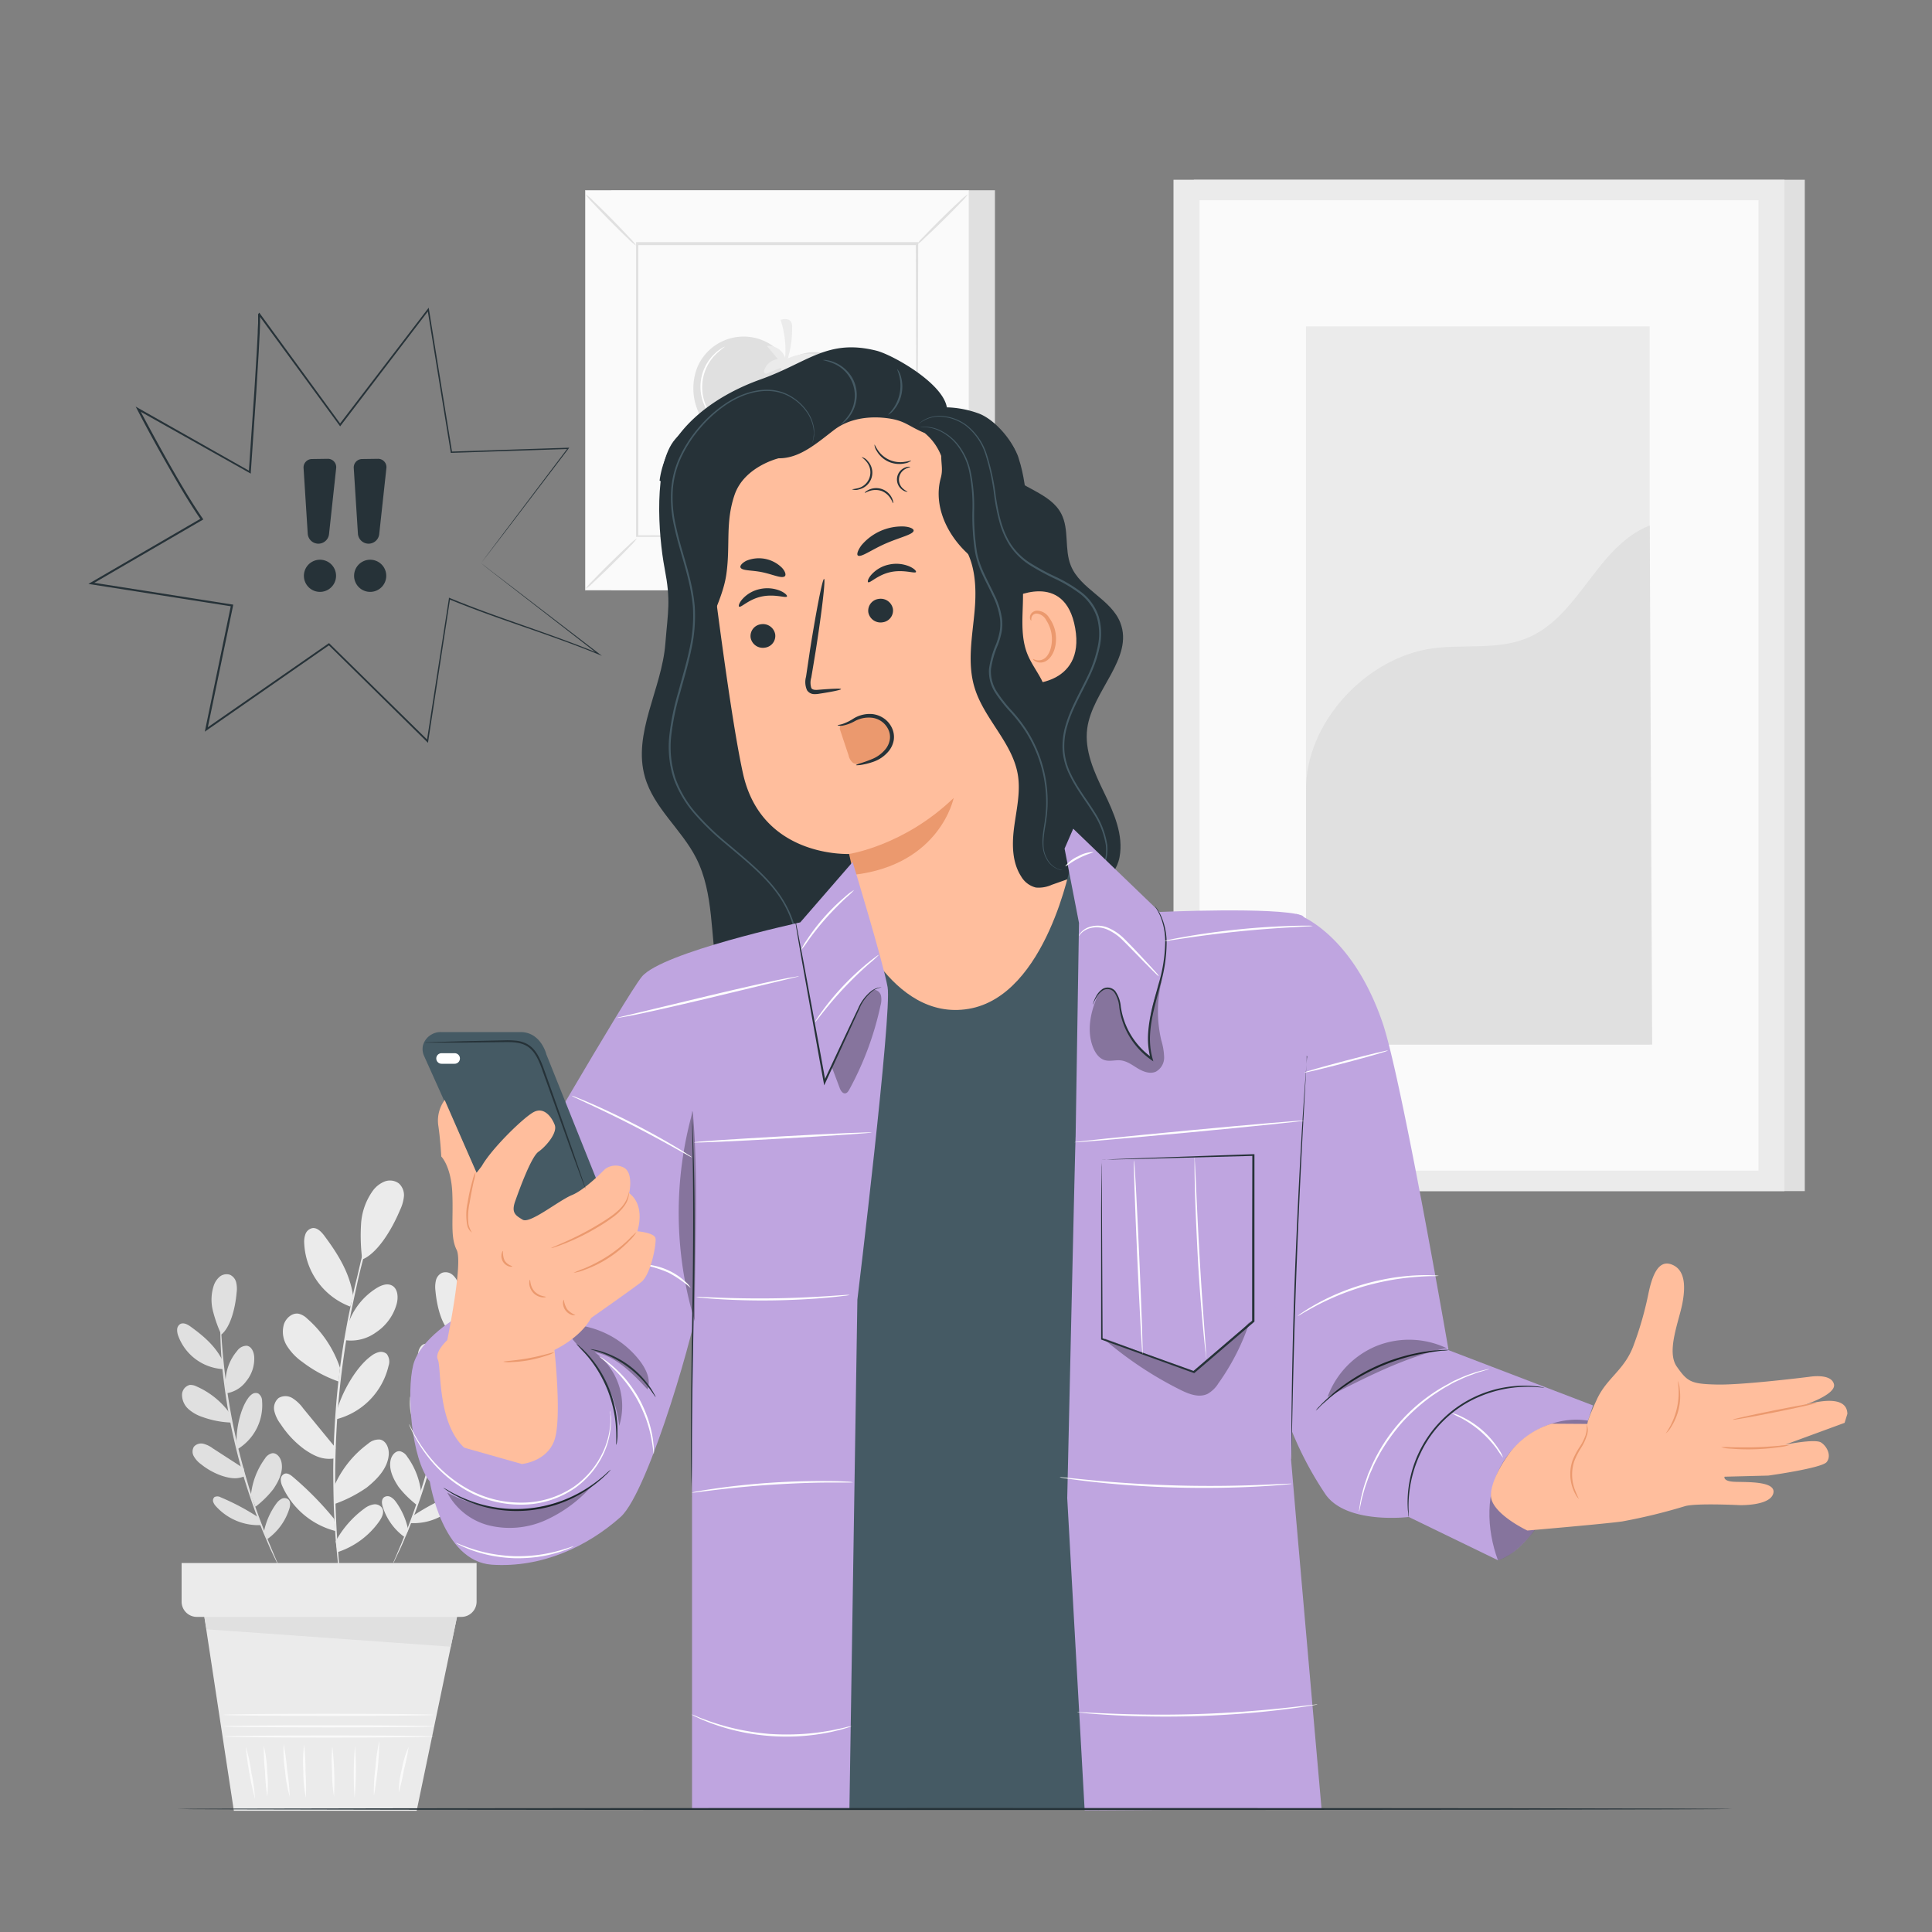 <svg xmlns="http://www.w3.org/2000/svg" viewBox="0 0 500 500"><rect x="0" y="0" width="500" height="500" fill="#808080" stroke="none"/><g id="freepik--background-complete--inject-201"><polygon points="52.38 415.11 60.52 468.62 107.83 468.62 118.81 415.88 52.38 415.11" style="fill:#ebebeb"></polygon><path d="M112.2,449.41c0,.15-12.13.27-27.08.27s-27.07-.12-27.07-.27,12.12-.28,27.07-.28S112.2,449.25,112.2,449.41Z" style="fill:#fafafa"></path><path d="M112.38,446.77c0,.16-12.21.28-27.26.28s-27.26-.12-27.26-.28,12.21-.27,27.26-.27S112.38,446.62,112.38,446.77Z" style="fill:#fafafa"></path><path d="M112.29,443.8c0,.16-12.21.28-27.26.28s-27.26-.12-27.26-.28,12.2-.28,27.26-.28S112.29,443.65,112.29,443.8Z" style="fill:#fafafa"></path><path d="M66,465.57A85.22,85.22,0,0,1,63.6,452a43,43,0,0,1,1.45,6.74A41.34,41.34,0,0,1,66,465.57Z" style="fill:#fafafa"></path><path d="M69.17,465a54.87,54.87,0,0,1-.58-6.57,50.39,50.39,0,0,1-.31-6.6,32.24,32.24,0,0,1,.86,6.56A31.6,31.6,0,0,1,69.17,465Z" style="fill:#fafafa"></path><path d="M75,465a33.11,33.11,0,0,1-1.23-6.74,32.36,32.36,0,0,1-.36-6.84,60.91,60.91,0,0,1,.91,6.77A59.66,59.66,0,0,1,75,465Z" style="fill:#fafafa"></path><path d="M79.16,465.28a33.23,33.23,0,0,1-.66-6.85,34.06,34.06,0,0,1,.21-6.88,58.92,58.92,0,0,1,.35,6.86A60.77,60.77,0,0,1,79.16,465.28Z" style="fill:#fafafa"></path><path d="M86.45,465a37.15,37.15,0,0,1-.5-6.5A37.7,37.7,0,0,1,86,452a78.65,78.65,0,0,1,.44,13Z" style="fill:#fafafa"></path><path d="M91.77,465.28a82.25,82.25,0,0,1,.11-13.44,82.25,82.25,0,0,1-.11,13.44Z" style="fill:#fafafa"></path><path d="M96.76,464.57a45.72,45.72,0,0,1,.4-7,45.21,45.21,0,0,1,1-7,88.27,88.27,0,0,1-1.36,14Z" style="fill:#fafafa"></path><path d="M103.2,463.87a23.59,23.59,0,0,1,.79-6,24.2,24.2,0,0,1,1.76-5.77,50,50,0,0,1-1.21,5.89A53.23,53.23,0,0,1,103.2,463.87Z" style="fill:#fafafa"></path><path d="M98.64,309.52a1,1,0,0,1,0,.26c-.06.2-.14.45-.23.76l-.9,2.88c-.4,1.25-.88,2.78-1.38,4.58s-1.15,3.82-1.71,6.1-1.25,4.76-1.84,7.45-1.21,5.58-1.83,8.62c-1.13,6.1-2.17,12.85-2.9,20s-1,13.95-1.1,20.16c0,3.1,0,6.05.08,8.81s.2,5.32.34,7.67.32,4.45.46,6.31.31,3.46.46,4.77.24,2.27.31,3c0,.32.05.58.07.79a.92.92,0,0,1,0,.27,1,1,0,0,1-.06-.26q0-.32-.12-.78c-.1-.73-.24-1.73-.41-3s-.39-2.9-.56-4.76-.42-4-.55-6.32-.33-4.91-.4-7.68-.12-5.72-.13-8.83c.06-6.22.37-13.05,1.06-20.2s1.78-13.9,3-20c.63-3.05,1.2-5.95,1.88-8.63S93.36,326.27,94,324s1.25-4.3,1.79-6.09,1-3.31,1.48-4.55.75-2.17,1-2.86l.27-.74C98.6,309.6,98.63,309.51,98.64,309.52Z" style="fill:#ebebeb"></path><path d="M90.1,342.65a17.6,17.6,0,0,1,7.36-9.29c1.17-.72,2.65-1.31,3.89-.71,1.65.79,1.78,3.12,1.29,4.88a13,13,0,0,1-5.35,7.3,11,11,0,0,1-8,2" style="fill:#ebebeb"></path><path d="M87.23,365c1.22-4.62,4.91-11.19,8.73-14a5.53,5.53,0,0,1,2-1.05,2.3,2.3,0,0,1,2.12.45,3.27,3.27,0,0,1,.48,3.07,18.64,18.64,0,0,1-13.81,13.9" style="fill:#ebebeb"></path><path d="M86.44,384.72a27.05,27.05,0,0,1,8.81-11.08,4.19,4.19,0,0,1,3.07-1.09c1.67.3,2.43,2.34,2.28,4-.3,3.49-3,6.28-5.71,8.44a35.1,35.1,0,0,1-8.15,4.19" style="fill:#ebebeb"></path><path d="M86.88,398.88a26,26,0,0,1,7.5-8.53,5.33,5.33,0,0,1,2.25-1,2.25,2.25,0,0,1,2.2.84c.76,1.1,0,2.59-.77,3.66a21.35,21.35,0,0,1-10.69,7.84" style="fill:#ebebeb"></path><path d="M86.51,393.13a83.17,83.17,0,0,0-10.72-10.92c-.61-.52-1.38-1.06-2.13-.81a1.6,1.6,0,0,0-1,1.44,4.15,4.15,0,0,0,.41,1.79,20.77,20.77,0,0,0,13.8,11.61" style="fill:#ebebeb"></path><path d="M86.85,374.7l-8.42-10.26a10,10,0,0,0-2.73-2.59,3.46,3.46,0,0,0-3.59-.05A3.4,3.4,0,0,0,71,365.19a8.86,8.86,0,0,0,1.64,3.38,25,25,0,0,0,6.13,6.51c2.48,1.7,4.72,2.81,7.69,2.37" style="fill:#ebebeb"></path><path d="M88,354a29.29,29.29,0,0,0-8.47-12.72A4.88,4.88,0,0,0,77.34,340c-1.68-.33-3.31,1.08-3.86,2.71a6.92,6.92,0,0,0,.77,5.58,14.59,14.59,0,0,0,4,4.18,33.82,33.82,0,0,0,9.36,5.06" style="fill:#ebebeb"></path><path d="M91.39,335.46c-.82-5.95-3.91-10.9-7.5-15.71-.76-1-1.82-2.1-3.07-1.91a2.46,2.46,0,0,0-1.76,1.51,5.83,5.83,0,0,0-.33,2.38,18.38,18.38,0,0,0,11.93,16.42" style="fill:#ebebeb"></path><path d="M93.75,326a48.84,48.84,0,0,1-.31-9.2,16.46,16.46,0,0,1,3-8.57,7.06,7.06,0,0,1,3.06-2.44,3.86,3.86,0,0,1,3.75.5,4.1,4.1,0,0,1,1.29,3.3,10.46,10.46,0,0,1-1,3.53c-2.25,5.39-6,11.37-9.89,12.88" style="fill:#ebebeb"></path><path d="M57.06,333.11a3.44,3.44,0,0,1,0,.76c0,.55,0,1.26,0,2.16s0,2.08,0,3.41.06,2.85.17,4.52c.14,3.35.47,7.33,1,11.73s1.29,9.2,2.33,14.21,2.31,9.71,3.57,14,2.61,8,3.82,11.13c.57,1.58,1.17,3,1.67,4.21s.94,2.29,1.32,3.15l.84,2a5.46,5.46,0,0,1,.27.71,3.21,3.21,0,0,1-.37-.66l-.94-1.95c-.41-.84-.89-1.88-1.41-3.11s-1.15-2.61-1.75-4.18c-1.26-3.12-2.6-6.89-3.94-11.13s-2.56-9-3.63-14-1.77-9.85-2.29-14.26S57.05,347.34,57,344c-.09-1.68-.07-3.2-.09-4.53s0-2.49.05-3.43,0-1.61.08-2.16A3.7,3.7,0,0,1,57.06,333.11Z" style="fill:#e0e0e0"></path><path d="M58.38,357.51a12.55,12.55,0,0,1,3-7.91,3,3,0,0,1,2.49-1.32c1.3.19,1.89,1.74,1.93,3.05a9.2,9.2,0,0,1-2.07,6.12,7.84,7.84,0,0,1-5,3.11" style="fill:#e0e0e0"></path><path d="M61.24,373.36c-.16-3.4.93-8.67,2.92-11.44a4.13,4.13,0,0,1,1.13-1.15,1.66,1.66,0,0,1,1.54-.14,2.32,2.32,0,0,1,1,2,13.3,13.3,0,0,1-6.4,12.44" style="fill:#e0e0e0"></path><path d="M64.94,386.94a19.37,19.37,0,0,1,3.61-9.44,3,3,0,0,1,1.86-1.4c1.2-.16,2.16,1.07,2.42,2.25.55,2.44-.66,4.91-2.07,7a25.22,25.22,0,0,1-4.65,4.6" style="fill:#e0e0e0"></path><path d="M68.29,396.49a18.56,18.56,0,0,1,3.27-7.43,4,4,0,0,1,1.31-1.17,1.63,1.63,0,0,1,1.68.1c.75.59.59,1.76.27,2.66a15.23,15.23,0,0,1-5.6,7.64" style="fill:#e0e0e0"></path><path d="M66.8,392.65a59.44,59.44,0,0,0-9.65-5.13,1.73,1.73,0,0,0-1.63-.09,1.18,1.18,0,0,0-.36,1.2,3,3,0,0,0,.67,1.13,14.81,14.81,0,0,0,11.89,4.93" style="fill:#e0e0e0"></path><path d="M63.07,380l-8-5.17a7,7,0,0,0-2.41-1.18,2.49,2.49,0,0,0-2.46.74,2.41,2.41,0,0,0,0,2.56A6.42,6.42,0,0,0,52,378.92,18,18,0,0,0,57.62,382c2.05.62,3.82.89,5.75,0" style="fill:#e0e0e0"></path><path d="M59.4,365.66a21,21,0,0,0-8.51-6.84,3.49,3.49,0,0,0-1.78-.4,2.66,2.66,0,0,0-2,2.68,5,5,0,0,0,1.73,3.63,10.37,10.37,0,0,0,3.59,2,24.19,24.19,0,0,0,7.47,1.43" style="fill:#e0e0e0"></path><path d="M57.71,352.34c-1.84-3.88-5-6.58-8.49-9.09-.74-.52-1.69-1-2.5-.63a1.7,1.7,0,0,0-.87,1.4,4.14,4.14,0,0,0,.28,1.7,13.15,13.15,0,0,0,11.66,8.61" style="fill:#e0e0e0"></path><path d="M57.28,345.4a35.14,35.14,0,0,1-2.19-6.2,11.73,11.73,0,0,1,.23-6.49,5.15,5.15,0,0,1,1.56-2.32,2.8,2.8,0,0,1,2.66-.47,2.93,2.93,0,0,1,1.59,2,7.32,7.32,0,0,1,.11,2.6c-.36,4.16-1.63,9-4,10.9" style="fill:#e0e0e0"></path><path d="M116.88,332.59a5,5,0,0,1,.06.76c0,.54,0,1.26.08,2.16s.06,2.08,0,3.42,0,2.85-.08,4.53c-.1,3.36-.38,7.35-.86,11.77s-1.26,9.24-2.3,14.26-2.33,9.74-3.63,14-2.68,8-3.94,11.13c-.59,1.57-1.22,2.95-1.74,4.18s-1,2.27-1.42,3.11l-.94,2a3.6,3.6,0,0,1-.36.66,3.42,3.42,0,0,1,.26-.71c.22-.5.5-1.16.85-2s.83-1.91,1.32-3.15,1.1-2.63,1.67-4.21c1.21-3.12,2.51-6.89,3.81-11.13s2.52-8.95,3.58-13.95,1.78-9.82,2.33-14.21.83-8.38,1-11.73c.11-1.67.12-3.19.16-4.52s.06-2.47,0-3.41,0-1.61,0-2.16A3.44,3.44,0,0,1,116.88,332.59Z" style="fill:#ebebeb"></path><path d="M115.56,357a12.55,12.55,0,0,0-3-7.91,3,3,0,0,0-2.5-1.32c-1.29.19-1.88,1.74-1.93,3.05a9.26,9.26,0,0,0,2.08,6.12,7.77,7.77,0,0,0,5,3.11" style="fill:#ebebeb"></path><path d="M112.7,372.84c.16-3.4-.94-8.67-2.93-11.44a3.81,3.81,0,0,0-1.12-1.14,1.65,1.65,0,0,0-1.55-.15,2.34,2.34,0,0,0-1,2,13.31,13.31,0,0,0,6.41,12.43" style="fill:#ebebeb"></path><path d="M109,386.42a19.29,19.29,0,0,0-3.62-9.44,3,3,0,0,0-1.85-1.4c-1.21-.16-2.16,1.07-2.43,2.25-.54,2.44.67,4.92,2.07,7a25.75,25.75,0,0,0,4.65,4.61" style="fill:#ebebeb"></path><path d="M105.65,396a18.56,18.56,0,0,0-3.27-7.43,4.07,4.07,0,0,0-1.31-1.17,1.65,1.65,0,0,0-1.69.1c-.75.59-.58,1.76-.26,2.66a15.27,15.27,0,0,0,5.59,7.64" style="fill:#ebebeb"></path><path d="M107.14,392.13a59.77,59.77,0,0,1,9.64-5.13,1.73,1.73,0,0,1,1.63-.09,1.14,1.14,0,0,1,.36,1.2,3,3,0,0,1-.66,1.13,14.83,14.83,0,0,1-11.9,4.93" style="fill:#ebebeb"></path><path d="M110.87,379.51l7.94-5.17a7.17,7.17,0,0,1,2.42-1.18,2.5,2.5,0,0,1,2.46.74,2.45,2.45,0,0,1,0,2.56,6.3,6.3,0,0,1-1.84,1.94,18,18,0,0,1-5.59,3.12c-2,.63-3.81.89-5.74,0" style="fill:#ebebeb"></path><path d="M114.54,365.14a21,21,0,0,1,8.5-6.84,3.53,3.53,0,0,1,1.79-.4,2.65,2.65,0,0,1,2,2.68,5,5,0,0,1-1.72,3.63,10.42,10.42,0,0,1-3.6,2,24.07,24.07,0,0,1-7.46,1.43" style="fill:#ebebeb"></path><path d="M116.23,351.82c1.83-3.87,5-6.58,8.49-9.09a2.58,2.58,0,0,1,2.49-.63,1.74,1.74,0,0,1,.88,1.41,4.13,4.13,0,0,1-.29,1.69,13.13,13.13,0,0,1-11.66,8.61" style="fill:#ebebeb"></path><path d="M116.66,344.88a35.33,35.33,0,0,0,2.19-6.19,11.86,11.86,0,0,0-.24-6.5,5.07,5.07,0,0,0-1.56-2.32,2.76,2.76,0,0,0-2.66-.46,2.9,2.9,0,0,0-1.58,2,7.56,7.56,0,0,0-.12,2.6c.37,4.16,1.63,9,4,10.9" style="fill:#ebebeb"></path><path d="M47,404.51v10a3.94,3.94,0,0,0,3.94,3.94H119.4a3.94,3.94,0,0,0,3.94-3.94v-10Z" style="fill:#ebebeb"></path><polygon points="52.89 418.47 53.46 421.66 116.67 426.16 118.27 418.47 52.89 418.47" style="fill:#e0e0e0"></polygon><rect x="308.96" y="46.52" width="158.12" height="261.74" style="fill:#e0e0e0"></rect><rect x="303.7" y="46.52" width="158.12" height="261.74" style="fill:#ebebeb"></rect><rect x="310.44" y="51.83" width="144.66" height="251.13" style="fill:#fafafa"></rect><rect x="337.98" y="84.46" width="88.95" height="185.86" style="fill:#ebebeb"></rect><path d="M338,204.56c-.21-17.37,15.4-34.32,32.6-36.74,8.19-1.16,16.9.47,24.56-2.67,13.68-5.61,18-23.77,31.79-29.16l.63,134.34H338Z" style="fill:#e0e0e0"></path><rect x="158.18" y="49.24" width="99.31" height="103.52" style="fill:#e0e0e0"></rect><rect x="151.46" y="49.24" width="99.31" height="103.52" style="fill:#fafafa"></rect><path d="M250.8,152.79H151.43V49.21H250.8Zm-99.31-.06h99.24V49.27H151.49Z" style="fill:#e0e0e0"></path><rect x="164.81" y="63.16" width="72.61" height="75.69" style="fill:#fafafa"></rect><path d="M164.81,139.35a12,12,0,0,1-1.79,2.08c-1.16,1.23-2.79,2.88-4.62,4.68s-3.51,3.4-4.74,4.54a11.85,11.85,0,0,1-2.1,1.75,11.89,11.89,0,0,1,1.78-2.08c1.16-1.22,2.79-2.88,4.63-4.68s3.51-3.42,4.75-4.55A11.11,11.11,0,0,1,164.81,139.35Z" style="fill:#e0e0e0"></path><path d="M237.41,139.16A11.66,11.66,0,0,1,239.5,141c1.22,1.16,2.88,2.79,4.68,4.62s3.4,3.5,4.54,4.74a11.85,11.85,0,0,1,1.75,2.1,11.08,11.08,0,0,1-2.08-1.78c-1.22-1.16-2.88-2.79-4.69-4.63s-3.41-3.51-4.55-4.75A12.23,12.23,0,0,1,237.41,139.16Z" style="fill:#e0e0e0"></path><path d="M237.22,63.36A11.44,11.44,0,0,1,239,61.28c1.16-1.23,2.79-2.88,4.61-4.68s3.51-3.41,4.75-4.54a11.45,11.45,0,0,1,2.1-1.75,12.05,12.05,0,0,1-1.79,2.07c-1.16,1.23-2.79,2.89-4.62,4.69s-3.52,3.41-4.75,4.55A11.5,11.5,0,0,1,237.22,63.36Z" style="fill:#e0e0e0"></path><path d="M164.61,63.55a12.39,12.39,0,0,1-2.08-1.8c-1.23-1.16-2.88-2.79-4.68-4.61s-3.41-3.51-4.54-4.75a11.62,11.62,0,0,1-1.75-2.09,11.14,11.14,0,0,1,2.07,1.78c1.23,1.16,2.89,2.79,4.69,4.62s3.41,3.52,4.55,4.76A10.75,10.75,0,0,1,164.61,63.55Z" style="fill:#e0e0e0"></path><path d="M237.22,138.84a2.45,2.45,0,0,1,0-.36c0-.26,0-.61,0-1.06,0-.95,0-2.31,0-4.09,0-3.58,0-8.8-.07-15.42,0-13.26-.08-32.14-.14-54.75l.28.28-72.41,0h0l.32-.32c0,27.78,0,53.77,0,75.68l-.27-.27,52.43.14,14.72.07,3.9,0,1,0h.35a1.14,1.14,0,0,1-.32,0l-1,0-3.84,0-14.67.07-52.6.14h-.28v-.28c0-21.91,0-47.9,0-75.68v-.32h.32l72.41,0h.28v.28c-.06,22.68-.11,41.63-.15,54.93,0,6.6,0,11.79-.07,15.36,0,1.75,0,3.1,0,4,0,.44,0,.78,0,1S237.22,138.85,237.22,138.84Z" style="fill:#e0e0e0"></path><path d="M203.24,92.86A13,13,0,0,0,180.49,95a15,15,0,0,0,.18,11.46,20.52,20.52,0,0,0,7.5,8.85c8.49,5.78,20.8,5.52,28.69-1.05a15.79,15.79,0,0,0,5.82-9.56,11.89,11.89,0,0,0-17.6-12.05" style="fill:#e0e0e0"></path><path d="M203.27,92.84a4.52,4.52,0,0,0-4.8-3.31c.94,1.13,1.89,2.25,2.84,3.38a4.41,4.41,0,0,0-3.49,2.74c-.14.35-.18.83.15,1a.88.88,0,0,0,.72-.08l3.45-1.43a11.81,11.81,0,0,0,2.05,5.36,14,14,0,0,0,1.31-5.39l3.81,1.69A5.78,5.78,0,0,0,207.52,94a9.5,9.5,0,0,0,3.19-1.24c.29-.18.61-.5.48-.82s-.41-.31-.68-.33a12.53,12.53,0,0,0-7.27,1.51" style="fill:#ebebeb"></path><path d="M203,94.26a24.82,24.82,0,0,0-1-11.51c.91-.2,2-.34,2.62.39a2.42,2.42,0,0,1,.38,1.53,26.85,26.85,0,0,1-2,10.62" style="fill:#ebebeb"></path><path d="M184.5,108.09a2.92,2.92,0,0,1-.6-.6,10.19,10.19,0,0,1-1.27-1.92A11.79,11.79,0,0,1,185,91.5a10.12,10.12,0,0,1,1.83-1.4,2.27,2.27,0,0,1,.76-.37,23.2,23.2,0,0,0-2.38,2,12,12,0,0,0-2.27,13.73A24.52,24.52,0,0,0,184.5,108.09Z" style="fill:#fff"></path><path d="M188.33,111c0,.11-.64,0-1.25-.46s-.93-1-.84-1,.52.29,1.08.69S188.37,110.87,188.33,111Z" style="fill:#fff"></path></g><g id="freepik--speech-bubble--inject-201"><path d="M124.5,145.74s.71.52,2,1.55l5.93,4.53L155,169.13l.78.6-.91-.38c-5.21-2.15-11.14-4.28-17.64-6.54s-13.58-4.68-21-7.72l.25-.13-5.66,36.88-.06.4-.29-.28L85,166.9l.29,0L53.51,189l-.5.35.12-.6c2.11-10.18,4.35-21,6.64-32.09l.22.28L23.6,151.23l-.72-.12.63-.36,24.73-14.38,3.84-2.23-.08.37c-3.17-4.6-5.94-9.38-8.66-14.15S38,110.81,35.52,106l-.41-.77.76.43L64.76,122l-.37.2q.72-10.6,1.43-20.86.32-5.11.62-10.16c.09-1.68.18-3.35.26-5,0-.83.06-1.66.1-2.49l0-1.23V81.8c0-.18,0-.46,0-.48l.3-.41.09.13,21,28.79h-.36L110.66,80l.28-.37.08.46Q114.31,100.51,117,117l-.17-.13,30.23-1h.26l-.16.21-16.76,22L126,143.8c-1,1.28-1.5,1.94-1.5,1.94l1.43-1.93,4.29-5.7L146.91,116l.11.2-30.22,1h-.15l0-.14q-2.7-16.52-6-36.92l.36.09L88.21,110.1l-.18.24-.18-.24L66.79,81.32l.39-.28a2.41,2.41,0,0,1,.12.74v.63l0,1.25-.09,2.49c-.09,1.67-.17,3.34-.26,5-.2,3.36-.41,6.75-.61,10.17q-.7,10.25-1.43,20.85l0,.4-.35-.19-28.9-16.25.36-.34q3.77,7.14,7.81,14.3c2.71,4.75,5.49,9.53,8.63,14.1l.16.24-.24.14-3.84,2.23L23.77,151.2l-.09-.48,36.39,5.72.26,0,0,.24c-2.3,11.1-4.55,21.94-6.67,32.13l-.38-.25L85,166.54l.16-.1.13.13,25.52,25.09-.35.12c2.07-13.36,4-25.81,5.72-36.88l0-.22.21.08c7.37,3.05,14.44,5.46,20.93,7.75s12.43,4.43,17.64,6.61l-.13.22-22.53-17.48c-2.57-2-4.53-3.53-5.87-4.56Z" style="fill:#263238"></path><path d="M78.56,121.11l1.08,17a2.77,2.77,0,0,0,2.6,2.59h0a2.77,2.77,0,0,0,2.91-2.46L87,121.15a2.16,2.16,0,0,0-2.18-2.41l-4.16.06A2.18,2.18,0,0,0,78.56,121.11Z" style="fill:#263238"></path><path d="M86.76,150.32a4.16,4.16,0,1,1-2.64-5.25A4.15,4.15,0,0,1,86.76,150.32Z" style="fill:#263238"></path><path d="M91.55,121.11l1.08,17a2.78,2.78,0,0,0,2.6,2.59h0a2.77,2.77,0,0,0,2.91-2.46L100,121.15a2.16,2.16,0,0,0-2.18-2.41l-4.16.06A2.18,2.18,0,0,0,91.55,121.11Z" style="fill:#263238"></path><path d="M99.75,150.32a4.16,4.16,0,1,1-2.64-5.25A4.15,4.15,0,0,1,99.75,150.32Z" style="fill:#263238"></path></g><g id="freepik--Character--inject-201"><path d="M281.38,188.49c1.33-9.74,12.13-18.2,8.55-27.35-2.4-6.13-10.34-8.65-12.8-14.76-1.71-4.23-.37-9.32-2.45-13.38-2.84-5.55-10.51-6.59-14.65-11.27-2.84-3.22-3.67-7.77-6.14-11.28s-8.39-5.42-10.79-1.86l24.76,69.66c3.71,17.23,5.48,34.5,9.19,51.73,5.22,2.58,11.62-2.43,12.69-8.16s-1.45-11.44-4-16.7S280.6,194.26,281.38,188.49Z" style="fill:#263238"></path><path d="M236.24,203.33l-29-76.15-12.55-16.37c-2.86-8.24-14.15-3.75-19.91,2.8s-4.4,25-2.77,33.52.87,10.79.18,19.48c-.92,11.75-8.54,23.21-5.27,34.52,2.3,8,9.48,13.53,13.24,20.92,4.7,9.23,3.63,20.23,5.6,30.4s9.75,21.14,20,19.82l-.87-8.63c12.62,4.88,28.41-.84,35-12.67C247.86,236.57,242.11,218.72,236.24,203.33Z" style="fill:#263238"></path><path d="M184.3,147.23a41.9,41.9,0,0,1,33-46.29l2.13-.45c23.18-3.46,39.08,14.29,41.9,37.57L282.68,262H228.25l-8.32-41s-22.74,1.2-27.63-20.76C189.94,189.62,186.86,167.39,184.3,147.23Z" style="fill:#ffbe9d"></path><path d="M219.74,221s14.23-2.1,27.07-14.49c0,0-3.46,17.27-25.84,19.89Z" style="fill:#eb996e"></path><path d="M194.27,165.08a3.21,3.21,0,0,0,3.7,2.53,3.06,3.06,0,0,0,2.64-3.51,3.21,3.21,0,0,0-3.69-2.54A3.08,3.08,0,0,0,194.27,165.08Z" style="fill:#263238"></path><path d="M191.29,157c.48.33,2.49-1.93,5.87-2.63s6.22.47,6.5,0c.14-.22-.41-.88-1.65-1.44a8.84,8.84,0,0,0-5.31-.49,8.41,8.41,0,0,0-4.57,2.61C191.26,156.05,191.06,156.87,191.29,157Z" style="fill:#263238"></path><path d="M224.73,158.52a3.22,3.22,0,0,0,3.7,2.53,3.07,3.07,0,0,0,2.65-3.51,3.22,3.22,0,0,0-3.7-2.54A3.08,3.08,0,0,0,224.73,158.52Z" style="fill:#263238"></path><path d="M224.68,150.67c.47.33,2.49-1.93,5.87-2.63s6.22.47,6.5,0c.14-.22-.41-.88-1.66-1.44a8.79,8.79,0,0,0-5.3-.49,8.41,8.41,0,0,0-4.57,2.61C224.65,149.71,224.45,150.53,224.68,150.67Z" style="fill:#263238"></path><path d="M217.66,178.34c0-.2-2.2-.12-5.7.16-.88.09-1.74.09-2-.47a4.51,4.51,0,0,1,0-2.68q.57-3.39,1.18-7.12c1.58-10.11,2.54-18.35,2.13-18.41s-2,8.09-3.61,18.2c-.37,2.49-.72,4.86-1.06,7.13a5.11,5.11,0,0,0,.26,3.48,2.21,2.21,0,0,0,1.69,1,6.33,6.33,0,0,0,1.51-.1C215.56,179,217.69,178.53,217.66,178.34Z" style="fill:#263238"></path><path d="M222,143.75c.77.64,3.53-1.49,7.27-3.11s7.14-2.33,7.18-3.33c0-.47-.94-.95-2.54-1.06a13.69,13.69,0,0,0-11,4.91C222,142.42,221.68,143.44,222,143.75Z" style="fill:#263238"></path><path d="M191.64,146.86c.42.91,2.92.65,5.72,1.25s5,1.7,5.77,1c.32-.34.13-1.19-.74-2.15a8.48,8.48,0,0,0-9.25-1.83C192,145.72,191.47,146.43,191.64,146.86Z" style="fill:#263238"></path><path d="M263.66,118.72s-1-4.9-8.08-9.32l-13.34,2.94c4.62,1.42,3.87,7.4,3.22,8.81-2.39,16.46,11.11,22.38,11.11,22.38l2.13,13.56c.19,3.53,2.05,6,5.51,5.31h0s1.81-10.88,1.89-15.2C266.25,138.83,266.29,126.66,263.66,118.72Z" style="fill:#263238"></path><path d="M261.4,155.05c.34-.24,14.19-7.64,16.86,7.51s-13.09,14.71-13.19,14.28S261.4,155.05,261.4,155.05Z" style="fill:#ffbe9d"></path><path d="M267.36,170.56c.06-.06.3.14.78.26a2.66,2.66,0,0,0,2-.3c1.5-.87,2.4-3.65,2-6.4a9,9,0,0,0-1.41-3.65,3.1,3.1,0,0,0-2.34-1.67,1.35,1.35,0,0,0-1.43,1c-.13.46,0,.74-.06.78s-.37-.19-.36-.84a1.77,1.77,0,0,1,.43-1.06,2,2,0,0,1,1.39-.64,3.76,3.76,0,0,1,3.18,1.86,9.14,9.14,0,0,1,1.66,4.06c.44,3.07-.62,6.21-2.7,7.23a2.87,2.87,0,0,1-2.48,0C267.45,170.92,267.31,170.6,267.36,170.56Z" style="fill:#eb996e"></path><path d="M241.31,111.82h0l-.29,0Z" style="fill:#263238"></path><path d="M264.73,126.9c-1.19-3.71-.58-7.81-2.43-11.23s-5.67-7.58-9.37-8.79a26,26,0,0,0-7.84-1.46s0,.18-.08-.18c-1.27-6.32-14.24-13.51-18.22-14.49-12.66-3.15-17.66,3.06-29.95,7.44s-24.42,13.25-26.14,26.19a9.26,9.26,0,0,0,6,1.15c-3.41,7.86-4,16.81-2.74,25.3,1.41,9.29,5,18.12,9.09,26.56-2.33-4.48-1.45-10,.23-14.73s4.09-9.34,4.74-14.35c1-7.45-.33-13.11,2.08-20.22,2.5-7.36,11.42-9.49,11.42-9.49,5.48.09,10.05-4.07,14.41-7.38,3.79-2.88,8.88-3.6,13.6-3s5.39,2,9.78,3.85a14.36,14.36,0,0,1,4.28,5.94c0,2.21.47,3.57-.12,5.7-2.25,8.2,2.77,17,9.79,21.82s15.64,6.5,24,8.09A114.93,114.93,0,0,1,264.73,126.9Z" style="fill:#263238"></path><path d="M282.34,221.15q-4.72-17.78-9.44-35.53a47.07,47.07,0,0,0-3.36-9.71c-1.19-2.27-2.75-4.35-3.69-6.74-1.27-3.23-1.32-6.79-1.22-10.26s.35-7-.38-10.37-2.59-6.73-5.68-8.31l-10.52-.69c4.41,4.91,4.76,12.19,4.16,18.75s-1.92,13.33,0,19.64c2.43,8.1,9.83,14.25,11.21,22.6.72,4.4-.33,8.86-.93,13.28s-.65,9.23,1.78,13a6.09,6.09,0,0,0,3.8,2.88,8.18,8.18,0,0,0,4.14-.71l7.48-2.64a3.45,3.45,0,0,0,2.67-5.15Z" style="fill:#263238"></path><path d="M205.18,274.12l-.58.07a5,5,0,0,1-1.7-.26,7.34,7.34,0,0,1-4.43-4.64,9.84,9.84,0,0,1-.24-4.75,19,19,0,0,1,1.94-5.33c.94-1.81,2.14-3.63,3.25-5.63a18.83,18.83,0,0,0,2.42-6.74c.67-5-1.18-10.67-4.64-15.49s-8.58-8.87-13.73-13.22a66.55,66.55,0,0,1-7.47-7.21,29,29,0,0,1-5.61-9.28,27,27,0,0,1-1.18-11.16,66,66,0,0,1,2.31-11.33c1-3.76,2.13-7.44,2.9-11.14a39.18,39.18,0,0,0,.9-11c-.62-7.3-3.4-13.94-4.79-20.57a32.75,32.75,0,0,1-.82-9.85,24.19,24.19,0,0,1,2.51-9,33,33,0,0,1,4.86-7.24,33.33,33.33,0,0,1,5.94-5.41c4.17-3,8.89-4.46,13-4a12,12,0,0,1,5.31,2,13.28,13.28,0,0,1,3.44,3.3,10.47,10.47,0,0,1,1.65,3.42,10.62,10.62,0,0,1,.29,1.5c0,.47,0,.89,0,1.27s-.09.7-.12,1-.13.51-.18.7c-.11.37-.17.55-.17.55s0-.19.12-.57a5.31,5.31,0,0,0,.15-.69c0-.29.06-.62.1-1s0-.8-.05-1.25a10.24,10.24,0,0,0-2-4.82,12.73,12.73,0,0,0-3.41-3.21,11.77,11.77,0,0,0-5.2-1.88c-4-.45-8.65,1-12.75,4a33.37,33.37,0,0,0-5.85,5.38,32.6,32.6,0,0,0-4.77,7.16,23.86,23.86,0,0,0-2.45,8.83,32.59,32.59,0,0,0,.84,9.71c1.39,6.57,4.19,13.21,4.83,20.63a40,40,0,0,1-.9,11.19c-.77,3.73-1.88,7.43-2.9,11.18a64.84,64.84,0,0,0-2.3,11.24,26.41,26.41,0,0,0,1.15,10.94,28.39,28.39,0,0,0,5.49,9.13,66.73,66.73,0,0,0,7.42,7.17c5.12,4.35,10.23,8.39,13.76,13.33s5.37,10.63,4.66,15.78a17.15,17.15,0,0,1-1,3.65,26.51,26.51,0,0,1-1.55,3.21c-1.13,2-2.34,3.82-3.28,5.61a18.24,18.24,0,0,0-2,5.23,9.41,9.41,0,0,0,.19,4.64,7.24,7.24,0,0,0,4.27,4.61A5.4,5.4,0,0,0,205.18,274.12Z" style="fill:#455a64"></path><path d="M212.93,93.19a2.5,2.5,0,0,1,.9,0,8.1,8.1,0,0,1,2.35.67,9.37,9.37,0,0,1,3,2.1,8.87,8.87,0,0,1,2.29,8.34,9.51,9.51,0,0,1-1.5,3.33,8.06,8.06,0,0,1-1.68,1.77c-.47.35-.75.5-.77.47a15.42,15.42,0,0,0,2.15-2.45A9,9,0,0,0,216,94.2,16.11,16.11,0,0,0,212.93,93.19Z" style="fill:#455a64"></path><path d="M232.21,95.53a4.29,4.29,0,0,1,.89,1.71,9.38,9.38,0,0,1,.24,4.65,9.21,9.21,0,0,1-2,4.2,4.31,4.31,0,0,1-1.47,1.24c-.06-.07.5-.55,1.19-1.47a10.42,10.42,0,0,0,1.78-4.07,10.3,10.3,0,0,0-.09-4.45C232.46,96.22,232.13,95.57,232.21,95.53Z" style="fill:#455a64"></path><path d="M280.33,229.22a12.91,12.91,0,0,0,1.43-.61,8,8,0,0,0,3.07-3.12,11.19,11.19,0,0,0,1.36-6.75,21.34,21.34,0,0,0-3.42-8.57c-1.81-2.95-4.23-5.94-6-9.66a17.21,17.21,0,0,1-1.75-6.12,18.67,18.67,0,0,1,.77-6.72c1.27-4.48,3.81-8.67,5.91-13.17a32.75,32.75,0,0,0,2.39-7.16,15.42,15.42,0,0,0-.24-7.63,12.74,12.74,0,0,0-4.46-6.14,37.18,37.18,0,0,0-6.5-3.85,63.11,63.11,0,0,1-6.49-3.54,17.55,17.55,0,0,1-5.08-5,21.82,21.82,0,0,1-2.69-6.2,53,53,0,0,1-1.27-6.23,59.59,59.59,0,0,0-2.3-11.08,15.37,15.37,0,0,0-5.17-7.53,12,12,0,0,0-6.51-2.31,8.05,8.05,0,0,0-4.26,1,5,5,0,0,0-1,.64,2.47,2.47,0,0,1-.33.23s.09-.1.29-.27a5.31,5.31,0,0,1,.94-.69,8.18,8.18,0,0,1,4.32-1.11,12.24,12.24,0,0,1,6.68,2.28,15.64,15.64,0,0,1,5.35,7.65,59.86,59.86,0,0,1,2.38,11.13c.65,4,1.44,8.4,3.93,12.23a16.91,16.91,0,0,0,5,4.82,60.68,60.68,0,0,0,6.44,3.49,37.35,37.35,0,0,1,6.59,3.91,13.14,13.14,0,0,1,4.63,6.38,15.78,15.78,0,0,1,.26,7.89,32.55,32.55,0,0,1-2.44,7.27c-2.12,4.55-4.65,8.69-5.91,13.09a18.28,18.28,0,0,0-.78,6.55,16.91,16.91,0,0,0,1.69,6c1.76,3.66,4.16,6.66,6,9.64a21.53,21.53,0,0,1,3.4,8.74A11.4,11.4,0,0,1,285,225.6a8,8,0,0,1-3.2,3.1,6.22,6.22,0,0,1-1.09.43A1.74,1.74,0,0,1,280.33,229.22Z" style="fill:#455a64"></path><path d="M275,225.17a3.18,3.18,0,0,1-1.3-.26,5.63,5.63,0,0,1-2.81-2.53,8,8,0,0,1-.95-2.6,13.27,13.27,0,0,1-.09-3.3c.1-1.17.31-2.42.51-3.73a35.66,35.66,0,0,0,.38-4.17,34.29,34.29,0,0,0-5.5-19.53,39.63,39.63,0,0,0-3.66-4.69,36.74,36.74,0,0,1-3.91-4.92,10.24,10.24,0,0,1-1.72-6.29,25,25,0,0,1,1.84-6.46,19.7,19.7,0,0,0,.91-3.18,11.67,11.67,0,0,0,.12-3.23,19.83,19.83,0,0,0-1.89-6.08c-.89-1.92-1.88-3.75-2.73-5.63a23.9,23.9,0,0,1-1.86-5.74,61.12,61.12,0,0,1-.66-11.09,44.59,44.59,0,0,0-.82-9.56,16.81,16.81,0,0,0-3.26-7.1,12.89,12.89,0,0,0-4.65-3.65,9.72,9.72,0,0,0-3.64-.88c-.86,0-1.32,0-1.32,0a6.17,6.17,0,0,1,1.32-.11,9.43,9.43,0,0,1,3.73.79,13.15,13.15,0,0,1,4.78,3.65,17,17,0,0,1,3.4,7.21,44.09,44.09,0,0,1,.89,9.64,61.77,61.77,0,0,0,.7,11c.64,3.85,2.76,7.4,4.58,11.25a20.1,20.1,0,0,1,1.94,6.24,11.92,11.92,0,0,1-.11,3.37,21.35,21.35,0,0,1-.94,3.26,24.94,24.94,0,0,0-1.82,6.33,9.72,9.72,0,0,0,1.64,6,38.07,38.07,0,0,0,3.85,4.86,39.2,39.2,0,0,1,3.69,4.76,34.46,34.46,0,0,1,5.47,19.81,38,38,0,0,1-.42,4.2c-.22,1.32-.44,2.55-.55,3.71a13.82,13.82,0,0,0,0,3.23,7.77,7.77,0,0,0,.89,2.54,5.7,5.7,0,0,0,2.67,2.54A7.85,7.85,0,0,0,275,225.17Z" style="fill:#455a64"></path><path d="M230.26,188.86a6.21,6.21,0,0,0-6.77-3.65c-2.1.42-3.86,1.94-6,2.34l-.17,1.07,2.28,6.83a3.38,3.38,0,0,0,1.19,2,3.44,3.44,0,0,0,2.35.2,12.16,12.16,0,0,0,4.73-1.42A6.2,6.2,0,0,0,230.26,188.86Z" style="fill:#eb996e"></path><path d="M221.53,198c0-.07.38-.22,1.12-.46a30.44,30.44,0,0,0,3-1.08,8.75,8.75,0,0,0,3.64-2.73,5.41,5.41,0,0,0,1-2.38,4.5,4.5,0,0,0-.45-2.67,5.36,5.36,0,0,0-4.29-2.94,7.6,7.6,0,0,0-4.42.94,10.27,10.27,0,0,1-3.13,1.13c-.81.09-1.24-.08-1.23-.14s.44-.06,1.15-.26a12.63,12.63,0,0,0,2.87-1.39,8,8,0,0,1,4.86-1.23,6.47,6.47,0,0,1,2.91,1,6.09,6.09,0,0,1,2.21,2.47,5.48,5.48,0,0,1,.53,3.29,6.16,6.16,0,0,1-1.27,2.8,9,9,0,0,1-4.13,2.84,18.5,18.5,0,0,1-3.22.79C222,198.05,221.54,198.07,221.53,198Z" style="fill:#263238"></path><path d="M219.69,235.76c.41,1.14,10.81,28.74,31,25.33s26.54-37.91,26.54-37.91l30.72,25.61L285.83,468.17H211.27L196.35,326.28Z" style="fill:#455a64"></path><path d="M207.09,238.73s-35.87,7.74-41,14.06c-4.14,5.07-33.91,56.61-33.91,56.61l-13.48,31.27s-10.05,5.74-11.77,12.63-.57,24.1,4.31,30.13c0,0,3.15,20.65,16.06,21.51s24.72-4.7,33.29-12.33c7.57-6.75,20.45-52.75,19.79-55.09Z" style="fill:#BFA5E0"></path><path d="M181.4,245.67l-2.3,86.11V468.17h40.73l2.06-131.81s9-74.3,7.82-80.9-9.05-32.37-9.05-32.37l-13.57,15.64Z" style="fill:#BFA5E0"></path><g style="opacity:0.3"><path d="M165.75,352.4a24.25,24.25,0,0,0-14.24-9.11c-1.38-.29-3.2-.25-3.75,1-.43,1,.22,2.15,1,3l1.76,2.12a32,32,0,0,1,9.73,19.6,17.27,17.27,0,0,0-6.35-19.08c5.56,1.12,9.8,5.49,13.67,9.65C168.53,357.21,167.29,354.48,165.75,352.4Z"></path></g><g style="opacity:0.3"><path d="M179.28,287.59a96.85,96.85,0,0,0,.53,54.36C179.76,324.45,180.85,305,179.28,287.59Z"></path></g><path d="M169.68,361.55c-.08.05-.68-1-1.86-2.54a26.68,26.68,0,0,0-12-8.84c-1.82-.67-3-.93-3-1a2.84,2.84,0,0,1,.85.1,15.08,15.08,0,0,1,2.26.57,23.87,23.87,0,0,1,12.19,9,18.42,18.42,0,0,1,1.22,2A2.86,2.86,0,0,1,169.68,361.55Z" style="fill:#263238"></path><path d="M206.76,252.66a2.27,2.27,0,0,1-.47.15l-1.37.33-5,1.2-16.61,4c-6.49,1.54-12.38,2.9-16.66,3.81-2.14.46-3.87.81-5.07,1l-1.39.24a2.26,2.26,0,0,1-.49.05,1.7,1.7,0,0,1,.47-.16l1.36-.33,5-1.19,16.62-4c6.49-1.54,12.37-2.9,16.65-3.81,2.14-.46,3.87-.81,5.08-1l1.39-.24A1.63,1.63,0,0,1,206.76,252.66Z" style="fill:#fff"></path><path d="M221.06,230.32a24.09,24.09,0,0,1-2.21,2.12c-1.38,1.29-3.24,3.12-5.15,5.27s-3.49,4.23-4.59,5.76a24.1,24.1,0,0,1-1.83,2.46,14.52,14.52,0,0,1,1.52-2.67,52.53,52.53,0,0,1,4.51-5.89,51.18,51.18,0,0,1,5.29-5.2A14.2,14.2,0,0,1,221.06,230.32Z" style="fill:#fff"></path><path d="M227.49,247.09a34.23,34.23,0,0,1-2.63,2.38c-1.64,1.44-3.85,3.5-6.14,5.91s-4.23,4.73-5.59,6.44-2.17,2.79-2.23,2.75a3.14,3.14,0,0,1,.46-.84c.33-.52.83-1.25,1.48-2.13a66.42,66.42,0,0,1,5.5-6.58,68.4,68.4,0,0,1,6.28-5.83c.85-.7,1.56-1.24,2.06-1.59A3.6,3.6,0,0,1,227.49,247.09Z" style="fill:#fff"></path><path d="M225.67,293.08c0,.14-10.31.84-23,1.56s-23,1.19-23.06,1,10.3-.84,23-1.56S225.66,292.94,225.67,293.08Z" style="fill:#fff"></path><path d="M219.93,335.12a7.93,7.93,0,0,1-1.55.25c-1,.14-2.46.29-4.25.46-3.6.32-8.57.63-14.08.71s-10.5-.1-14.1-.33c-1.8-.12-3.25-.23-4.26-.34a8.42,8.42,0,0,1-1.55-.21,8.59,8.59,0,0,1,1.57,0l4.26.17c3.6.14,8.58.25,14.07.18s10.46-.33,14.06-.56l4.26-.29A10.93,10.93,0,0,1,219.93,335.12Z" style="fill:#fff"></path><path d="M220.78,383.62a12,12,0,0,1-1.65.06l-4.49,0c-3.79,0-9,.18-14.79.55s-11,.92-14.75,1.37l-4.46.55a10.9,10.9,0,0,1-1.64.15,9.11,9.11,0,0,1,1.61-.35c1-.2,2.56-.44,4.44-.71,3.76-.55,9-1.15,14.76-1.53s11-.45,14.83-.4c1.9,0,3.44.07,4.5.13A8.67,8.67,0,0,1,220.78,383.62Z" style="fill:#fff"></path><path d="M220.42,446.73a12.08,12.08,0,0,1-1.59.54c-.51.17-1.14.35-1.89.52s-1.59.41-2.54.58a55.15,55.15,0,0,1-6.72.91,56.77,56.77,0,0,1-16.51-1.21,54.28,54.28,0,0,1-6.52-1.88c-.91-.3-1.71-.65-2.43-.93s-1.31-.56-1.79-.8a11.56,11.56,0,0,1-1.49-.76,8.71,8.71,0,0,1,1.57.58c.49.21,1.1.46,1.82.71s1.52.58,2.44.86a62.9,62.9,0,0,0,6.5,1.75,64.69,64.69,0,0,0,8.15,1.16,66.76,66.76,0,0,0,8.23,0,61.27,61.27,0,0,0,6.68-.79c.95-.14,1.79-.35,2.54-.5s1.39-.3,1.91-.43A9,9,0,0,1,220.42,446.73Z" style="fill:#fff"></path><path d="M157.89,365.06a3.51,3.51,0,0,1,.12.75c0,.25.08.56.1.93s0,.8,0,1.27a20.21,20.21,0,0,1-1.76,7.88,22.73,22.73,0,0,1-7.56,9.23,24.39,24.39,0,0,1-13.93,4.28,28.48,28.48,0,0,1-14.15-3.69,33.55,33.55,0,0,1-9.17-7.7,37.82,37.82,0,0,1-4.47-6.73c-.43-.86-.75-1.53-.94-2a4.7,4.7,0,0,1-.28-.72,4.47,4.47,0,0,1,.38.67c.22.45.56,1.11,1,1.94a40,40,0,0,0,4.57,6.59A34,34,0,0,0,121,385.3a28.31,28.31,0,0,0,13.91,3.58,24.08,24.08,0,0,0,13.66-4.15,22.68,22.68,0,0,0,7.5-9,20.56,20.56,0,0,0,1.9-7.72l0-1.27c0-.36,0-.67-.05-.92A4,4,0,0,1,157.89,365.06Z" style="fill:#fff"></path><path d="M148.43,400.18a5.41,5.41,0,0,1-1.12.54,10.59,10.59,0,0,1-1.35.53c-.53.19-1.14.42-1.83.6a34,34,0,0,1-4.9,1.07,39.68,39.68,0,0,1-6.13.34,38.59,38.59,0,0,1-6.1-.7,35.86,35.86,0,0,1-4.83-1.34c-.68-.22-1.27-.49-1.79-.71a12.2,12.2,0,0,1-1.32-.61,5.91,5.91,0,0,1-1.08-.6c0-.09,1.62.69,4.31,1.57a41.09,41.09,0,0,0,4.8,1.22,41.88,41.88,0,0,0,6,.65,43,43,0,0,0,6-.3,39.13,39.13,0,0,0,4.87-.94C146.77,400.78,148.39,400.09,148.43,400.18Z" style="fill:#fff"></path><path d="M169.2,376.29c-.11,0-.16-1.67-.69-4.32a33.29,33.29,0,0,0-1.25-4.56,38.07,38.07,0,0,0-2.38-5.27,36.33,36.33,0,0,0-3.24-4.79,33,33,0,0,0-3.23-3.46c-2-1.84-3.38-2.77-3.32-2.85a5.34,5.34,0,0,1,1,.61,12.5,12.5,0,0,1,1.13.8c.42.34.92.7,1.42,1.17A30.46,30.46,0,0,1,162,357a35.63,35.63,0,0,1,3.33,4.84,34.63,34.63,0,0,1,2.37,5.37,31.9,31.9,0,0,1,1.17,4.65c.13.67.17,1.29.24,1.83a10.55,10.55,0,0,1,.09,1.38A5.38,5.38,0,0,1,169.2,376.29Z" style="fill:#fff"></path><path d="M178.75,333.32a30.41,30.41,0,0,0-5.71-3.94,30.28,30.28,0,0,0-6.64-2.05,6,6,0,0,1,2.08.08,16.83,16.83,0,0,1,4.79,1.5,16.46,16.46,0,0,1,4.13,2.83A5.68,5.68,0,0,1,178.75,333.32Z" style="fill:#fff"></path><path d="M179.13,299.55a7.09,7.09,0,0,1-1.23-.62l-3.29-1.83c-2.77-1.55-6.62-3.65-10.92-5.86s-8.27-4.1-11.14-5.44l-3.4-1.6a7.26,7.26,0,0,1-1.23-.64,7.27,7.27,0,0,1,1.31.46c.83.32,2,.81,3.47,1.44,2.92,1.26,6.91,3.11,11.22,5.32s8.15,4.37,10.88,6c1.36.81,2.46,1.49,3.2,2A7.06,7.06,0,0,1,179.13,299.55Z" style="fill:#fff"></path><path d="M159.5,373.93c-.1,0,.08-1.63-.07-4.25a32.13,32.13,0,0,0-.59-4.55,34.31,34.31,0,0,0-1.6-5.38,35.19,35.19,0,0,0-2.5-5,31.93,31.93,0,0,0-2.67-3.73c-1.67-2-2.91-3.09-2.84-3.16a4.68,4.68,0,0,1,.9.7,11,11,0,0,1,1,.92c.37.38.81.79,1.23,1.3a28.5,28.5,0,0,1,2.8,3.72,32.67,32.67,0,0,1,2.58,5.09,33.11,33.11,0,0,1,1.58,5.48,29.13,29.13,0,0,1,.49,4.63c0,.66,0,1.26,0,1.78s-.06,1-.1,1.35A4.59,4.59,0,0,1,159.5,373.93Z" style="fill:#263238"></path><path d="M158.06,380.35a2,2,0,0,1-.3.38c-.22.23-.52.58-1,1a31.7,31.7,0,0,1-3.91,3.24,33.25,33.25,0,0,1-32.07,3.46,29.29,29.29,0,0,1-4.52-2.33c-.52-.31-.89-.59-1.15-.77a1.51,1.51,0,0,1-.37-.3,15.84,15.84,0,0,1,1.62.9,36.56,36.56,0,0,0,4.55,2.16,34,34,0,0,0,31.73-3.43,37.29,37.29,0,0,0,4-3.08A15.94,15.94,0,0,1,158.06,380.35Z" style="fill:#263238"></path><path d="M179.1,287.37a1.11,1.11,0,0,1,0,.26c0,.2,0,.45,0,.75,0,.71.08,1.68.14,2.92.12,2.52.23,6.19.35,10.71.22,9.05.27,21.56,0,35.37s-.48,26.31-.54,35.36c0,4.49,0,8.14-.07,10.72q0,1.85,0,2.91c0,.31,0,.56,0,.76a1.33,1.33,0,0,1,0,.26.9.9,0,0,1,0-.26c0-.2,0-.45,0-.76,0-.71,0-1.68-.07-2.91-.06-2.53-.09-6.2-.1-10.72,0-9.05.16-21.56.39-35.37s.23-26.31.11-35.35c-.07-4.5-.14-8.15-.18-10.72,0-1.23,0-2.21,0-2.91v-.76A1.33,1.33,0,0,1,179.1,287.37Z" style="fill:#263238"></path><g style="opacity:0.3"><path d="M215.22,276l2.07,5.52c.26.71.77,1.57,1.52,1.43.46-.09.75-.55,1-1a80.22,80.22,0,0,0,8.06-21.71,5.46,5.46,0,0,0,.15-2.44,2,2,0,0,0-1.65-1.63c-1.17-.1-2.87,2.45-3.38,3.51-3,6.28-4.94,9.89-7.74,16.28"></path></g><path d="M228.15,255.54a5.64,5.64,0,0,0-2.07.75,11.05,11.05,0,0,0-3.67,4.79l-8.77,19.07-.34.74-.14-.8c-.39-2.14-.8-4.36-1.21-6.63-1.75-9.81-3.33-18.69-4.49-25.18-.54-3.18-1-5.78-1.3-7.64-.14-.86-.25-1.56-.33-2.08a3.65,3.65,0,0,1-.08-.73,3.66,3.66,0,0,1,.19.71c.1.52.24,1.21.42,2.06.36,1.86.85,4.44,1.46,7.61,1.2,6.49,2.84,15.36,4.64,25.16.41,2.27.81,4.49,1.2,6.63l-.48-.06c3.54-7.6,6.65-14.26,8.93-19a11,11,0,0,1,3.88-4.8,5,5,0,0,1,1.58-.57A2.32,2.32,0,0,1,228.15,255.54Z" style="fill:#263238"></path><g style="opacity:0.3"><path d="M133.94,390.66a36.56,36.56,0,0,1-18.2-4.39,16.89,16.89,0,0,0,10.62,8.46,22.65,22.65,0,0,0,14.75-1.27,35.52,35.52,0,0,0,12.06-8.89A36.62,36.62,0,0,1,133.94,390.66Z"></path></g><path d="M276.2,387.73l4.51,80.79,61.31-.35s-7.88-89.4-7.88-90.26c0-.53,3.74-100.4,3.74-100.4-1-20.78,2.25-39.51-1.05-40.63-6.52-2.2-36.71-.87-36.71-.87l-22.37-21.54-2.24,5.15,3.73,19.24-.87,55.34C278.3,293.29,276.2,387.73,276.2,387.73Z" style="fill:#BFA5E0"></path><path d="M335.49,236.51s14.08,4.33,22.28,28.06c4.91,14.2,17.12,84.85,17.12,84.85l37.37,14.3s-10.76,35.84-24.6,40.06l-23.07-11.19s-16,2-21.52-5.81a90.17,90.17,0,0,1-9.2-17.56l-10.24-81.73Z" style="fill:#BFA5E0"></path><g style="opacity:0.3"><path d="M300.55,269.26a32.7,32.7,0,0,1,.17-15.7A32.13,32.13,0,0,0,298,273.68a19.69,19.69,0,0,1-8.22-13c-.22-1.41-.35-3-1.38-4-.79-.77-2.3-1.34-3.08-.55a5.37,5.37,0,0,0-1.69,2.63c-1.47,3.69-2.21,7.82-1,11.6.55,1.7,1.55,3.47,3.26,4,1.35.4,2.81-.1,4.21.07,1.63.2,3,1.26,4.4,2.1s3.16,1.49,4.65.81a4.17,4.17,0,0,0,2.13-3.68A16.6,16.6,0,0,0,300.55,269.26Z"></path></g><path d="M282.82,260a2.5,2.5,0,0,1,.15-.54,9.37,9.37,0,0,1,.64-1.5,5.34,5.34,0,0,1,1.71-2,2.57,2.57,0,0,1,3.31.53,8.2,8.2,0,0,1,1.43,4,19.53,19.53,0,0,0,8.13,13.27l-.4.28a20,20,0,0,1-.69-6c.2-4.85,1.63-9.24,2.69-13.22a40.29,40.29,0,0,0,1.76-10.77,17.52,17.52,0,0,0-1.36-7.17c-.73-1.58-1.35-2.34-1.29-2.38a10.07,10.07,0,0,1,1.47,2.29,17.11,17.11,0,0,1,1.55,7.26A39.7,39.7,0,0,1,300.25,255c-1,4-2.44,8.37-2.63,13.12a19.57,19.57,0,0,0,.67,5.87l.19.69-.59-.41a19.84,19.84,0,0,1-7-8.88,20.12,20.12,0,0,1-1.23-4.74,7.89,7.89,0,0,0-1.29-3.84,2.26,2.26,0,0,0-2.91-.52,5.13,5.13,0,0,0-1.69,1.83C283.08,259.29,282.87,260,282.82,260Z" style="fill:#263238"></path><g style="opacity:0.3"><path d="M309,355.1,286,346.44l-.15.23a95.9,95.9,0,0,0,19.69,13.05c2.18,1.08,4.77,2.09,7,1a7.86,7.86,0,0,0,2.77-2.7,59.84,59.84,0,0,0,8.1-15.93C319.05,347.14,309,355.1,309,355.1Z"></path></g><path d="M285.21,300.1l.69,0L288,300l7.89-.3,28.54-1h.22v.22c0,12.36,0,27.11,0,43v.12l-.09.07-3.7,3.17-11.69,10-.11.09-.14-.05-23.8-8.6-.15-.05v-.17c0-13.83,0-25.43,0-33.6,0-4.05.07-7.25.09-9.46,0-1.08,0-1.91.06-2.5,0-.28,0-.51,0-.65s0-.21,0-.21c0,2,.1,19,.23,46.42l-.15-.21,23.81,8.55-.25.05,11.68-10,3.7-3.17-.09.2c0-15.91,0-30.66.05-43l.22.22-28.42.76-7.95.18-2.09,0Z" style="fill:#263238"></path><path d="M338.17,273.12a.77.77,0,0,1,0,.28c0,.2,0,.47,0,.79,0,.74-.09,1.76-.16,3.05-.15,2.69-.36,6.52-.62,11.22-.52,9.48-1.18,22.57-1.74,37s-.9,27.58-1.11,37.07c-.1,4.71-.19,8.54-.24,11.23q-.06,1.95-.09,3.06c0,.32,0,.58,0,.79a.94.94,0,0,1,0,.27.8.8,0,0,1,0-.27c0-.21,0-.47,0-.8,0-.73,0-1.75,0-3,0-2.65,0-6.49.08-11.24.12-9.49.4-22.6,1-37.08s1.28-27.56,1.89-37c.31-4.73.58-8.57.79-11.21.11-1.29.19-2.31.25-3.05,0-.32.06-.58.08-.79A1.14,1.14,0,0,1,338.17,273.12Z" style="fill:#263238"></path><path d="M340.52,365.06a7.58,7.58,0,0,1,1-1.16c.33-.37.75-.8,1.26-1.28s1.08-1.05,1.76-1.6a47.12,47.12,0,0,1,4.94-3.74A48.64,48.64,0,0,1,363.27,351a47.2,47.2,0,0,1,6.07-1.26c.87-.15,1.66-.2,2.36-.27s1.3-.1,1.79-.11a10.58,10.58,0,0,1,1.53,0,7.53,7.53,0,0,1-1.51.2c-.49,0-1.09.09-1.78.19s-1.48.17-2.34.34a52.28,52.28,0,0,0-19.64,7.56,52.28,52.28,0,0,0-5,3.62c-.7.53-1.27,1.08-1.8,1.53s-1,.87-1.32,1.21A8.85,8.85,0,0,1,340.52,365.06Z" style="fill:#263238"></path><path d="M364.59,392.59a3.5,3.5,0,0,1-.1-.57c0-.37-.14-.92-.16-1.63a28.7,28.7,0,0,1,.29-6,30.28,30.28,0,0,1,26.88-25.62,28.37,28.37,0,0,1,6,0c.71.06,1.26.18,1.63.24a1.66,1.66,0,0,1,.55.13s-.78-.07-2.19-.17a31,31,0,0,0-6,.17,31.37,31.37,0,0,0-8.53,2.28A29.56,29.56,0,0,0,367.68,376a31.92,31.92,0,0,0-3.15,14.37C364.57,391.8,364.64,392.58,364.59,392.59Z" style="fill:#263238"></path><g style="opacity:0.3"><path d="M356.24,348.34a22.73,22.73,0,0,0-12.68,13.21c9.74-5,19.61-10.1,30.29-12.57l.69,0A22.7,22.7,0,0,0,356.24,348.34Z"></path></g><g style="opacity:0.3"><path d="M387.66,403.78c-3-8.17-3.26-17.74,1.22-25.21s13.47-12.33,22.07-10.91c-4.67,16.92-15.4,34.1-23.29,36.12"></path></g><path d="M299.93,252.68a4.23,4.23,0,0,1-.8-.68c-.49-.47-1.18-1.15-2-2-1.71-1.69-4-4.13-6.6-6.7a13.08,13.08,0,0,0-4.17-2.83,7,7,0,0,0-4-.32,5.27,5.27,0,0,0-2.43,1.26c-.47.47-.66.8-.7.77s0-.1.1-.26a3.88,3.88,0,0,1,.45-.65,5.07,5.07,0,0,1,2.49-1.47,7,7,0,0,1,4.29.22,13.14,13.14,0,0,1,4.36,2.9c2.63,2.61,4.85,5.06,6.5,6.82.82.89,1.48,1.61,1.92,2.11A3.89,3.89,0,0,1,299.93,252.68Z" style="fill:#fff"></path><path d="M283,220.49c0,.15-1.77.58-3.78,1.61s-3.42,2.21-3.52,2.09a8.3,8.3,0,0,1,3.29-2.56A8.43,8.43,0,0,1,283,220.49Z" style="fill:#fff"></path><path d="M337.57,290c0,.14-13.33,1.52-29.79,3.07S278,295.76,278,295.62s13.32-1.52,29.78-3.08S337.55,289.85,337.57,290Z" style="fill:#fff"></path><path d="M359.2,271.88c0,.14-4.78,1.53-10.75,3.1s-10.85,2.73-10.89,2.59,4.78-1.52,10.76-3.09S359.17,271.74,359.2,271.88Z" style="fill:#fff"></path><path d="M339.76,239.62a7.45,7.45,0,0,1-1.51.14l-4.14.23c-3.49.2-8.31.53-13.62,1.07s-10.09,1.19-13.55,1.7l-4.1.61a9.76,9.76,0,0,1-1.51.17,7.47,7.47,0,0,1,1.48-.37c.95-.21,2.35-.47,4.07-.77,3.45-.61,8.24-1.31,13.56-1.86s10.15-.81,13.65-.91c1.75-.06,3.17-.08,4.15-.07A10.11,10.11,0,0,1,339.76,239.62Z" style="fill:#fff"></path><path d="M295.69,350.48c-.14,0-.76-11.22-1.37-25.08s-1-25.1-.84-25.1.75,11.22,1.36,25.08S295.83,350.47,295.69,350.48Z" style="fill:#fff"></path><path d="M312.22,351.56a2.88,2.88,0,0,1-.1-.52c-.05-.4-.11-.9-.18-1.51-.15-1.31-.35-3.21-.56-5.55-.44-4.7-1-11.19-1.38-18.37s-.66-13.7-.77-18.41c-.06-2.36-.09-4.26-.09-5.58,0-.61,0-1.11,0-1.52a2,2,0,0,1,0-.53,2,2,0,0,1,.07.53c0,.4.05.9.08,1.51.07,1.4.15,3.28.26,5.58.2,4.71.51,11.21.92,18.39s.88,13.67,1.22,18.37c.17,2.29.3,4.17.4,5.56,0,.61.06,1.11.09,1.52A2,2,0,0,1,312.22,351.56Z" style="fill:#fff"></path><path d="M372.35,330.18a9.66,9.66,0,0,1-1.52.08c-1,0-2.39.06-4.12.19s-3.81.35-6.08.72a71.57,71.57,0,0,0-7.3,1.64,70.63,70.63,0,0,0-7.07,2.47c-2.12.89-4,1.78-5.54,2.6s-2.77,1.51-3.6,2a9,9,0,0,1-1.34.74,9.79,9.79,0,0,1,1.23-.91c.8-.56,2-1.31,3.53-2.17a57.33,57.33,0,0,1,5.53-2.72,64.35,64.35,0,0,1,7.11-2.53,65.57,65.57,0,0,1,7.37-1.62,58.8,58.8,0,0,1,6.13-.61c1.76-.08,3.18-.08,4.15,0A8.14,8.14,0,0,1,372.35,330.18Z" style="fill:#fff"></path><path d="M334.3,384a2.79,2.79,0,0,1-.61.1l-1.74.17c-1.52.14-3.72.29-6.44.44-5.44.3-13,.49-21.29.26s-15.83-.85-21.24-1.45c-2.71-.3-4.9-.58-6.41-.81l-1.73-.26a2.67,2.67,0,0,1-.6-.13,2.56,2.56,0,0,1,.61,0l1.75.17,6.41.64c5.42.51,12.92,1.06,21.22,1.3s15.82.1,21.26-.11l6.44-.28,1.76-.07A2.59,2.59,0,0,1,334.3,384Z" style="fill:#fff"></path><path d="M341,441.09a2.33,2.33,0,0,1-.62.14l-1.79.3c-1.56.25-3.83.57-6.64.91-5.61.69-13.4,1.4-22,1.68s-16.45.08-22.1-.25c-2.82-.16-5.1-.33-6.67-.48l-1.82-.19a2.11,2.11,0,0,1-.62-.1,5,5,0,0,1,.63,0l1.82.08c1.58.1,3.86.21,6.68.32,5.64.23,13.45.38,22.06.1s16.39-.93,22-1.52c2.81-.3,5.08-.56,6.65-.75l1.81-.2A3,3,0,0,1,341,441.09Z" style="fill:#fff"></path><path d="M385.4,354.28a1.92,1.92,0,0,1-.51.2l-1.48.45-1.06.31c-.39.13-.8.3-1.24.47a29.35,29.35,0,0,0-3,1.21l-1.69.79c-.59.28-1.17.64-1.79,1-1.24.65-2.47,1.51-3.79,2.37a50.17,50.17,0,0,0-7.7,6.75,50.72,50.72,0,0,0-6,8.27c-.74,1.39-1.48,2.69-2,4-.28.65-.59,1.25-.81,1.86l-.64,1.77a30.18,30.18,0,0,0-.94,3.07c-.13.46-.26.89-.35,1.28s-.15.76-.22,1.09c-.13.61-.23,1.11-.32,1.51a2.08,2.08,0,0,1-.15.52,2.76,2.76,0,0,1,.05-.54c.06-.4.13-.91.22-1.53.05-.34.11-.7.18-1.1s.19-.83.31-1.3a29.82,29.82,0,0,1,.87-3.12c.2-.57.4-1.17.61-1.79s.52-1.24.79-1.89a43.32,43.32,0,0,1,2-4.06,45,45,0,0,1,13.87-15.17,40.47,40.47,0,0,1,3.87-2.35c.62-.33,1.21-.69,1.81-1l1.73-.77a30.71,30.71,0,0,1,3-1.15c.45-.15.87-.31,1.26-.42l1.09-.27,1.5-.36A2.92,2.92,0,0,1,385.4,354.28Z" style="fill:#fff"></path><path d="M389,377.26a24.2,24.2,0,0,1-1.53-2.14,28.51,28.51,0,0,0-4.26-4.64,28,28,0,0,0-5.2-3.56,25.52,25.52,0,0,1-2.34-1.22,9.23,9.23,0,0,1,2.5.89,23.21,23.21,0,0,1,9.6,8.32A9.35,9.35,0,0,1,389,377.26Z" style="fill:#fff"></path><path d="M395.28,396.1s-9.45-4.44-9.44-9.13c0-2.63,1.85-7,5.13-11.32a21.76,21.76,0,0,1,10.61-7.2l9.24.06s-.14-.73,2.47-6.39,7.26-7.56,9.59-14.24a87.7,87.7,0,0,0,3.77-13.29c1-4.71,2.62-8.64,6-7.33s3.63,5.37,2.76,10-4.22,12.49-1.46,16.41,3.63,4.51,10.46,4.65,23.82-2,23.82-2,5.66-1,6.39,1.89-8.86,5.81-8.86,5.81,12.2-4.36,12.34,1.88l-.72,2.33-15.4,5.66s7.7-1.6,9.3-.58,2.76,3.49,1.45,5.08-15.1,3.49-15.1,3.49l-11.33.29s-.44,1.16,2.47,1.31,11-.29,10.16,3-8.71,3.05-8.71,3.05-11.47-.58-14.23.29a146.5,146.5,0,0,1-16.12,3.92C415.61,394.36,395.28,396.1,395.28,396.1Z" style="fill:#ffbe9d"></path><path d="M408.62,387.93s-.23-.2-.54-.62a10.07,10.07,0,0,1-1-2,10.83,10.83,0,0,1-.12-7.31,18.14,18.14,0,0,1,1.9-3.6,13.38,13.38,0,0,0,1.45-2.88,7.19,7.19,0,0,0,.33-2.92,4.18,4.18,0,0,1,0,3,12.67,12.67,0,0,1-1.39,3,19.73,19.73,0,0,0-1.82,3.52,11.08,11.08,0,0,0,0,7A25.69,25.69,0,0,0,408.62,387.93Z" style="fill:#eb996e"></path><path d="M434.16,357.28a6,6,0,0,1,.54,2.08,14.5,14.5,0,0,1-.23,5.19,15,15,0,0,1-2,4.79,5.92,5.92,0,0,1-1.38,1.64,18.58,18.58,0,0,0,3.09-13.7Z" style="fill:#eb996e"></path><path d="M470.15,363.07c0,.14-4.81,1.23-10.81,2.43s-10.9,2.06-10.93,1.92,4.82-1.23,10.82-2.43S470.13,362.92,470.15,363.07Z" style="fill:#eb996e"></path><path d="M463,374a10.76,10.76,0,0,1-2.53.52,55.48,55.48,0,0,1-6.23.54,53.7,53.7,0,0,1-6.25-.15,10.93,10.93,0,0,1-2.57-.36,14.77,14.77,0,0,1,2.59,0c1.59,0,3.79.07,6.21,0s4.62-.24,6.2-.38A14.43,14.43,0,0,1,463,374Z" style="fill:#eb996e"></path><path d="M220.47,126.62a11.75,11.75,0,0,0,1.75-.32,4.23,4.23,0,0,0,2.07-6.75c-.66-.87-1.32-1.16-1.27-1.24a2.62,2.62,0,0,1,1.55,1,4.43,4.43,0,0,1-2.25,7.34A2.6,2.6,0,0,1,220.47,126.62Z" style="fill:#263238"></path><path d="M235.82,119.2a3.21,3.21,0,0,1-1.59.71,6.84,6.84,0,0,1-4.2-.39,6.76,6.76,0,0,1-3.14-2.81,3.34,3.34,0,0,1-.58-1.65c.09,0,.3.6.89,1.45a7,7,0,0,0,7,3C235.19,119.4,235.79,119.12,235.82,119.2Z" style="fill:#263238"></path><path d="M231.14,130.23c-.08,0-.21-.49-.64-1.18a4.85,4.85,0,0,0-2.37-2,5,5,0,0,0-3.07,0c-.77.25-1.2.56-1.25.49s.32-.47,1.12-.83a4.52,4.52,0,0,1,5.89,2.15C231.21,129.66,231.2,130.22,231.14,130.23Z" style="fill:#263238"></path><path d="M234.87,127.27s-.58.06-1.32-.47a3.31,3.31,0,0,1,.64-5.78c.83-.35,1.4-.22,1.39-.16s-.53.1-1.23.49a3.11,3.11,0,0,0-.57,5.17C234.38,127.06,234.9,127.19,234.87,127.27Z" style="fill:#263238"></path><path d="M111.76,267.68a4.65,4.65,0,0,0-2.29,2.85,4.33,4.33,0,0,0,.31,2.81l13.58,30.2,8.82,17.76,26.1-6.3-16.86-42.07s-1.38-5.83-6.71-5.83H114A4.52,4.52,0,0,0,111.76,267.68Z" style="fill:#455a64"></path><path d="M117.66,275.3h-3.39a1.35,1.35,0,0,1-1.2-.73h0a1.36,1.36,0,0,1,1.2-2h3.39a1.36,1.36,0,0,1,1.25.8h0A1.37,1.37,0,0,1,117.66,275.3Z" style="fill:#fff"></path><path d="M115.09,284.68a9,9,0,0,0-1.68,6.47c.56,3.65.79,8.15.79,8.15s2.58,2.53,2.86,9.56-.56,11.25,1.13,14.63-2.44,23.34-2.44,23.34-3.37,3.09-2.43,5.06-.2,16.31,6.83,22.77l14.91,4.22s6.47-.56,8.43-6.18,0-23.34,0-23.34,6.6-3,9.49-8.27c0,0,10.56-7.39,13-9.31s3.94-9.84,3.66-11.31-4.7-1.82-4.7-1.82,2.28-6.52-2.11-9.86c0,0,1.24-5.44-1.52-6.68a4.6,4.6,0,0,0-4.77.48s-5,5.25-8.49,6.68-10.87,7.53-12.78,6.39-3-1.82-1.91-4.87,4.12-11.41,6-12.72,5-4.88,4.2-6.95-2.78-4.74-5.45-3.31-10.87,9.44-13.45,14l-1.33,1.71Z" style="fill:#ffbe9d"></path><path d="M162.77,308.37s0,.09,0,.27a3.83,3.83,0,0,1-.05.76,6.23,6.23,0,0,1-1.07,2.6,13,13,0,0,1-2.94,2.95,46.31,46.31,0,0,1-4.23,2.78,57.85,57.85,0,0,1-8.22,4.06c-1.1.44-2,.75-2.62.95a4.15,4.15,0,0,1-1,.26c0-.08,1.33-.6,3.46-1.55a75.89,75.89,0,0,0,8.11-4.17c3.05-1.81,5.79-3.6,7.13-5.49A7.53,7.53,0,0,0,162.77,308.37Z" style="fill:#eb996e"></path><path d="M164.73,318.85a11,11,0,0,1-1.82,2.24,30.34,30.34,0,0,1-11.67,7.56,11,11,0,0,1-2.8.75,24.86,24.86,0,0,1,2.66-1.09,39.49,39.49,0,0,0,6.12-3.2,38.52,38.52,0,0,0,5.43-4.28A25.21,25.21,0,0,1,164.73,318.85Z" style="fill:#eb996e"></path><path d="M122.13,319a3.28,3.28,0,0,1-1.24-2.05,14.72,14.72,0,0,1,.14-5.76,44.83,44.83,0,0,1,1.24-5.61,9,9,0,0,1,.81-2.24,13.19,13.19,0,0,1-.46,2.33c-.32,1.43-.73,3.4-1.08,5.6a16.88,16.88,0,0,0-.29,5.6A7.77,7.77,0,0,0,122.13,319Z" style="fill:#eb996e"></path><path d="M132.57,327.75c0,.07-.33.13-.84,0a2.84,2.84,0,0,1-1.58-1.26,2.88,2.88,0,0,1-.34-2c.11-.52.32-.78.38-.75a4.87,4.87,0,0,0,.41,2.48C131.32,327.41,132.61,327.62,132.57,327.75Z" style="fill:#eb996e"></path><path d="M141.28,335.64c0,.06-.39.18-1.05.1a3.88,3.88,0,0,1-2.26-1.19,3.93,3.93,0,0,1-1-2.34c0-.67.11-1,.18-1s.06.4.19,1a4.37,4.37,0,0,0,1,2,4.5,4.5,0,0,0,2,1.18C140.89,335.55,141.28,335.56,141.28,335.64Z" style="fill:#eb996e"></path><path d="M148.88,340.32c0,.06-.33.13-.85,0a3.32,3.32,0,0,1-2.33-3.12c0-.53.16-.83.22-.82a5.87,5.87,0,0,0,.86,2.44A5.79,5.79,0,0,0,148.88,340.32Z" style="fill:#eb996e"></path><path d="M143.4,350a6.81,6.81,0,0,1-1.81.78A33,33,0,0,1,137,352a32.13,32.13,0,0,1-4.72.51,6.3,6.3,0,0,1-2-.09c0-.15,3-.27,6.59-.93S143.34,349.86,143.4,350Z" style="fill:#eb996e"></path><path d="M151.52,307.6a3.63,3.63,0,0,1-.28-.63l-.7-1.82c-.61-1.65-1.45-3.94-2.49-6.74l-8-22.3c-.8-2.12-1.82-4.24-3.63-5.35s-4-1.08-6-1.06l-10.65.12-7.19,0-1.95,0a3.22,3.22,0,0,1-.68,0,3.28,3.28,0,0,1,.68-.07l1.95-.08,7.18-.2,10.65-.23a21.75,21.75,0,0,1,3.11.09,7.43,7.43,0,0,1,3.14,1c2,1.23,3,3.46,3.84,5.61,3.12,8.72,5.89,16.62,7.88,22.36l2.33,6.79.61,1.86A3.28,3.28,0,0,1,151.52,307.6Z" style="fill:#263238"></path></g><g id="freepik--Table--inject-201"><path d="M448.22,468.17c0,.14-90.09.26-201.21.26s-201.23-.12-201.23-.26,90.08-.26,201.23-.26S448.22,468,448.22,468.17Z" style="fill:#263238"></path></g></svg>
